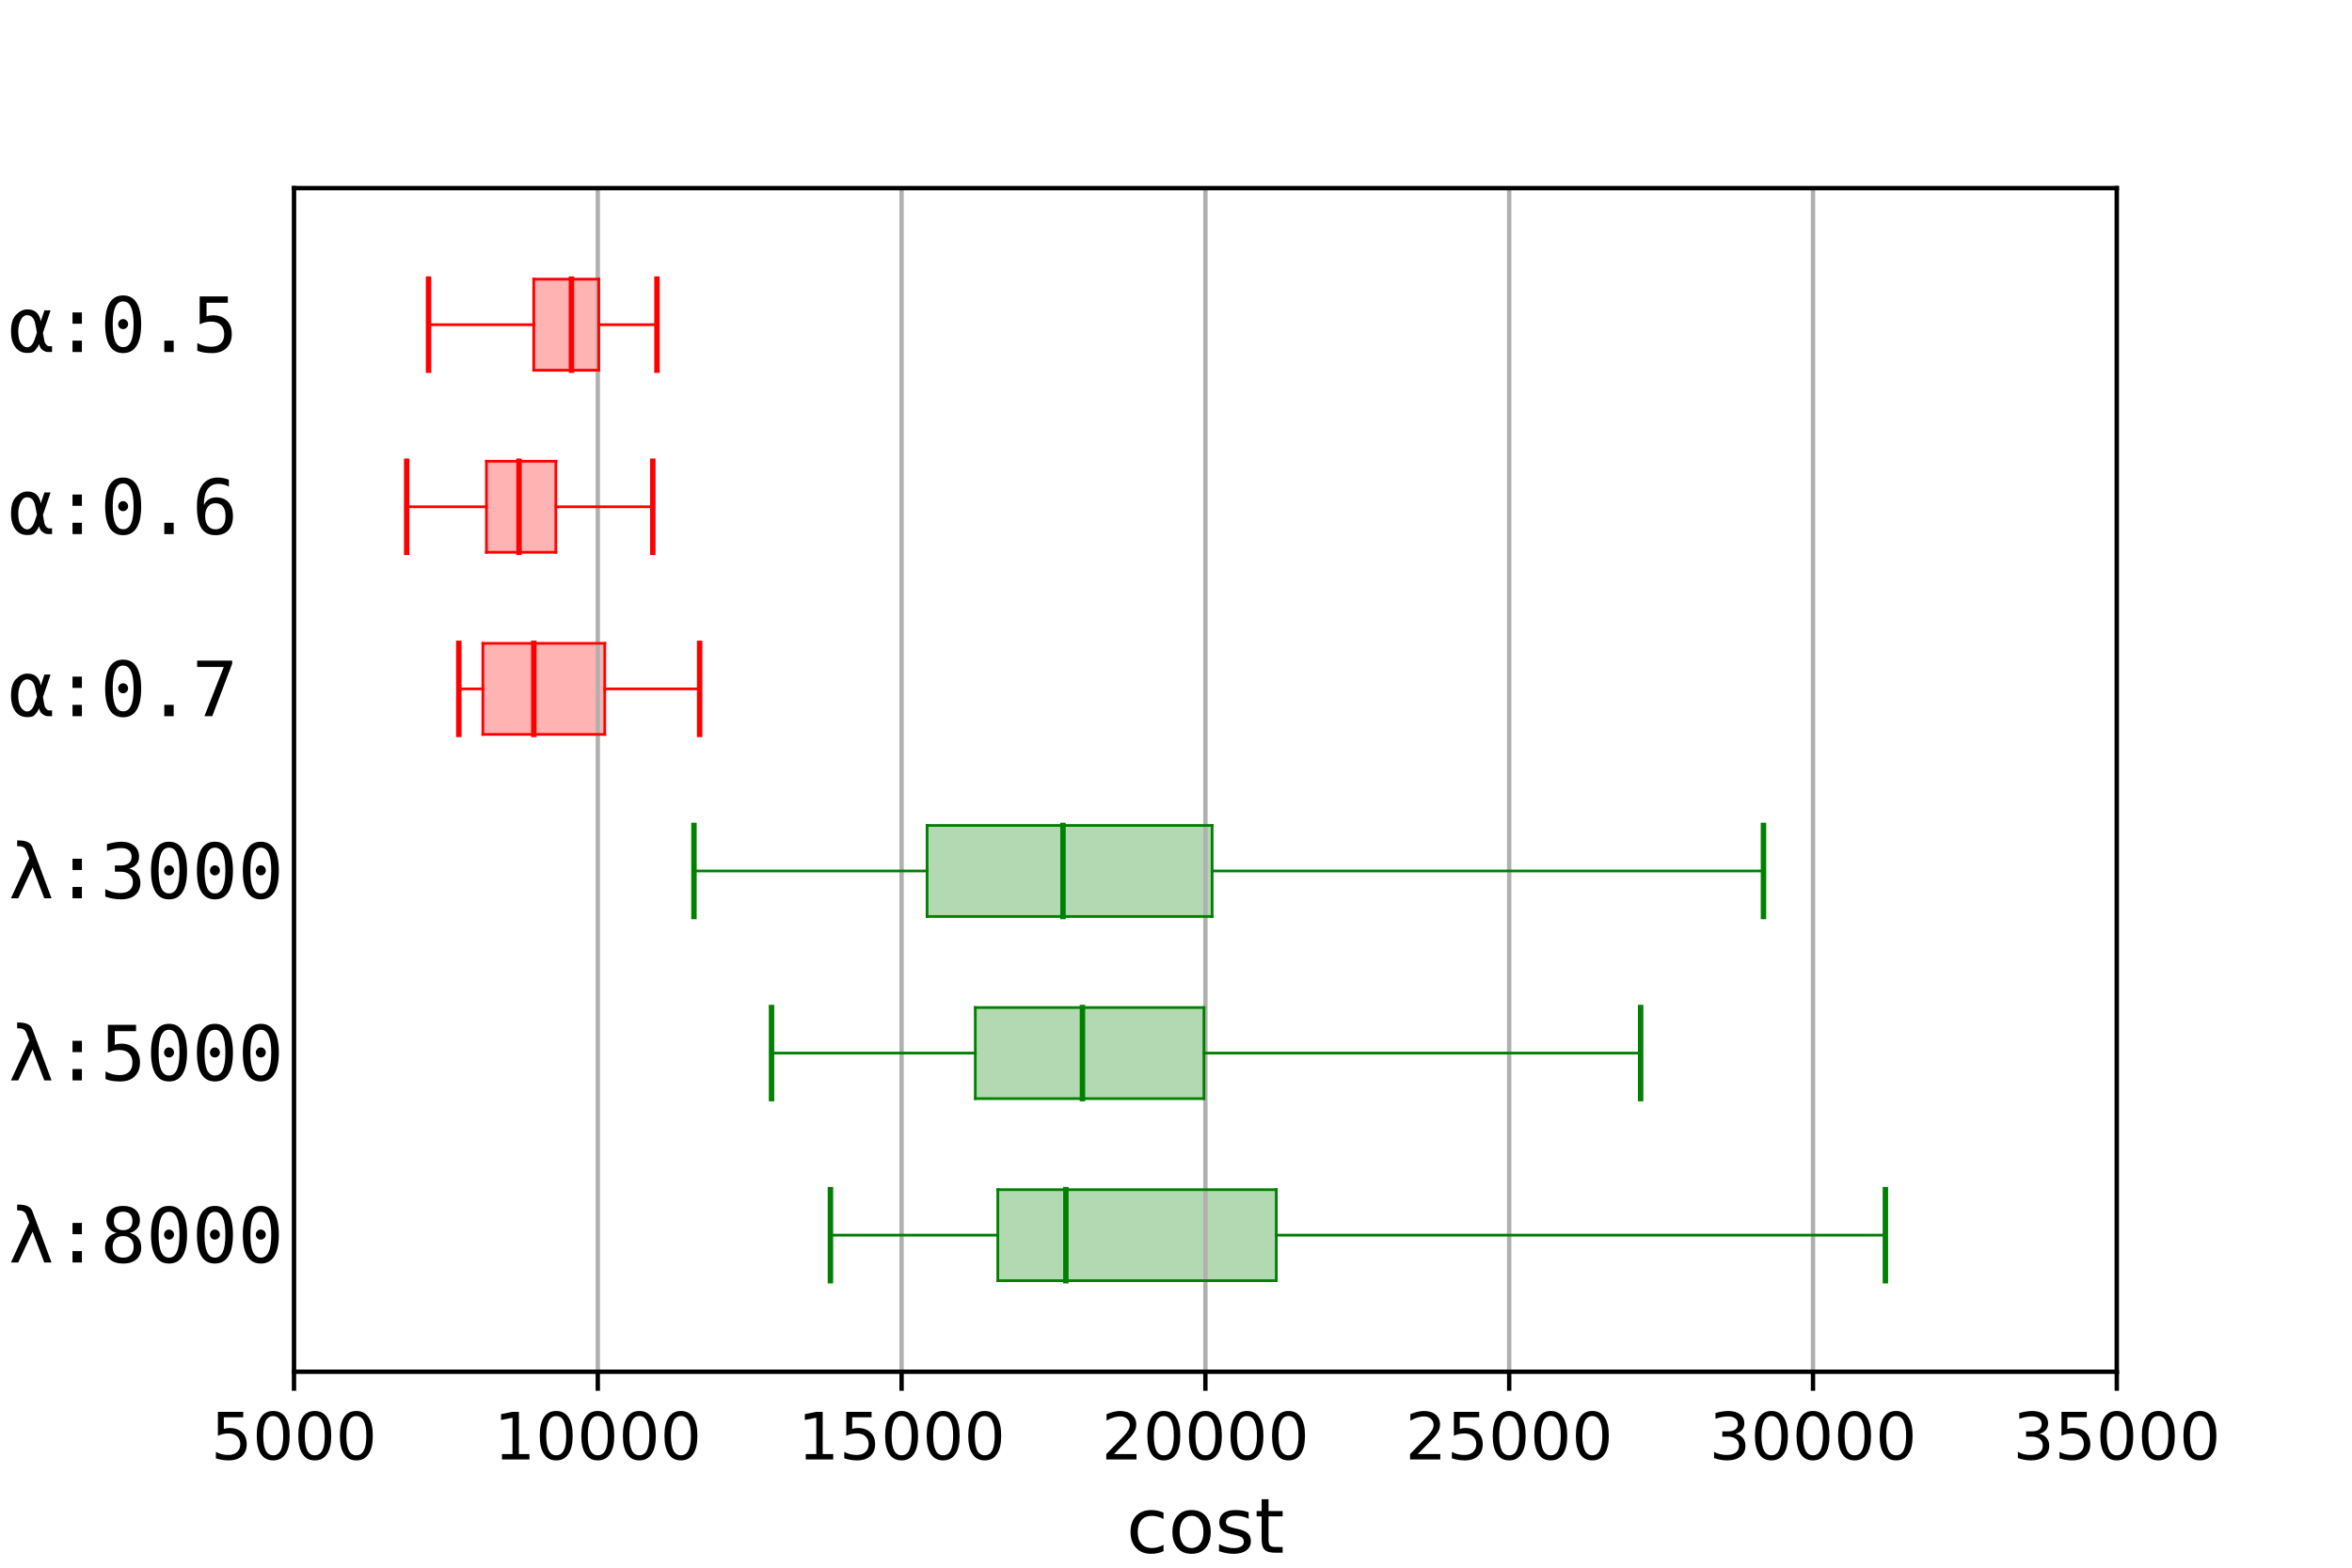 <?xml version="1.0" encoding="utf-8" standalone="no"?>
<!DOCTYPE svg PUBLIC "-//W3C//DTD SVG 1.1//EN"
  "http://www.w3.org/Graphics/SVG/1.1/DTD/svg11.dtd">
<!-- Created with matplotlib (https://matplotlib.org/) -->
<svg height="288pt" version="1.1" viewBox="0 0 432 288" width="432pt" xmlns="http://www.w3.org/2000/svg" xmlns:xlink="http://www.w3.org/1999/xlink">
 <defs>
  <style type="text/css">*{stroke-linecap:butt;stroke-linejoin:round;}</style>
 </defs>
 <g id="figure_1">
  <g id="patch_1">
   <path d="M 0 288 
L 432 288 
L 432 0 
L 0 0 
z
" style="fill:#ffffff;"/>
  </g>
  <g id="axes_1">
   <g id="patch_2">
    <path d="M 54 252 
L 388.8 252 
L 388.8 34.56 
L 54 34.56 
z
" style="fill:#ffffff;"/>
   </g>
   <g id="PolyCollection_1">
    <path clip-path="url(#p3a91c9cc21)" d="M 98.039 51.286 
L 98.039 68.012 
L 109.974 68.012 
L 109.974 51.286 
L 109.974 51.286 
L 98.039 51.286 
z
" style="fill:#ff0000;fill-opacity:0.3;"/>
   </g>
   <g id="PolyCollection_2">
    <path clip-path="url(#p3a91c9cc21)" d="M 89.349 84.738 
L 89.349 101.465 
L 102.101 101.465 
L 102.101 84.738 
L 102.101 84.738 
L 89.349 84.738 
z
" style="fill:#ff0000;fill-opacity:0.3;"/>
   </g>
   <g id="PolyCollection_3">
    <path clip-path="url(#p3a91c9cc21)" d="M 88.694 118.191 
L 88.694 134.917 
L 111.078 134.917 
L 111.078 118.191 
L 111.078 118.191 
L 88.694 118.191 
z
" style="fill:#ff0000;fill-opacity:0.3;"/>
   </g>
   <g id="PolyCollection_4">
    <path clip-path="url(#p3a91c9cc21)" d="M 170.282 151.643 
L 170.282 168.369 
L 222.633 168.369 
L 222.633 151.643 
L 222.633 151.643 
L 170.282 151.643 
z
" style="fill:#008000;fill-opacity:0.3;"/>
   </g>
   <g id="PolyCollection_5">
    <path clip-path="url(#p3a91c9cc21)" d="M 179.136 185.095 
L 179.136 201.822 
L 221.132 201.822 
L 221.132 185.095 
L 221.132 185.095 
L 179.136 185.095 
z
" style="fill:#008000;fill-opacity:0.3;"/>
   </g>
   <g id="PolyCollection_6">
    <path clip-path="url(#p3a91c9cc21)" d="M 183.271 218.548 
L 183.271 235.274 
L 234.421 235.274 
L 234.421 218.548 
L 234.421 218.548 
L 183.271 218.548 
z
" style="fill:#008000;fill-opacity:0.3;"/>
   </g>
   <g id="matplotlib.axis_1">
    <g id="xtick_1">
     <g id="line2d_1">
      <path clip-path="url(#p3a91c9cc21)" d="M 54 252 
L 54 34.56 
" style="fill:none;stroke:#b0b0b0;stroke-linecap:square;stroke-width:0.8;"/>
     </g>
     <g id="line2d_2">
      <defs>
       <path d="M 0 0 
L 0 3.5 
" id="mbeb3b3e2f3" style="stroke:#000000;stroke-width:0.8;"/>
      </defs>
      <g>
       <use style="stroke:#000000;stroke-width:0.8;" x="54" xlink:href="#mbeb3b3e2f3" y="252"/>
      </g>
     </g>
     <g id="text_1">
      <!-- 5000 -->
      <g transform="translate(38.73 268.118)scale(0.12 -0.12)">
       <defs>
        <path d="M 10.797 72.906 
L 49.516 72.906 
L 49.516 64.594 
L 19.828 64.594 
L 19.828 46.734 
Q 21.969 47.469 24.109 47.828 
Q 26.266 48.188 28.422 48.188 
Q 40.625 48.188 47.75 41.5 
Q 54.891 34.812 54.891 23.391 
Q 54.891 11.625 47.562 5.094 
Q 40.234 -1.422 26.906 -1.422 
Q 22.312 -1.422 17.547 -0.641 
Q 12.797 0.141 7.719 1.703 
L 7.719 11.625 
Q 12.109 9.234 16.797 8.062 
Q 21.484 6.891 26.703 6.891 
Q 35.156 6.891 40.078 11.328 
Q 45.016 15.766 45.016 23.391 
Q 45.016 31 40.078 35.438 
Q 35.156 39.891 26.703 39.891 
Q 22.75 39.891 18.812 39.016 
Q 14.891 38.141 10.797 36.281 
z
" id="DejaVuSans-53"/>
        <path d="M 31.781 66.406 
Q 24.172 66.406 20.328 58.906 
Q 16.5 51.422 16.5 36.375 
Q 16.5 21.391 20.328 13.891 
Q 24.172 6.391 31.781 6.391 
Q 39.453 6.391 43.281 13.891 
Q 47.125 21.391 47.125 36.375 
Q 47.125 51.422 43.281 58.906 
Q 39.453 66.406 31.781 66.406 
z
M 31.781 74.219 
Q 44.047 74.219 50.516 64.516 
Q 56.984 54.828 56.984 36.375 
Q 56.984 17.969 50.516 8.266 
Q 44.047 -1.422 31.781 -1.422 
Q 19.531 -1.422 13.062 8.266 
Q 6.594 17.969 6.594 36.375 
Q 6.594 54.828 13.062 64.516 
Q 19.531 74.219 31.781 74.219 
z
" id="DejaVuSans-48"/>
       </defs>
       <use xlink:href="#DejaVuSans-53"/>
       <use x="63.623" xlink:href="#DejaVuSans-48"/>
       <use x="127.246" xlink:href="#DejaVuSans-48"/>
       <use x="190.869" xlink:href="#DejaVuSans-48"/>
      </g>
     </g>
    </g>
    <g id="xtick_2">
     <g id="line2d_3">
      <path clip-path="url(#p3a91c9cc21)" d="M 109.8 252 
L 109.8 34.56 
" style="fill:none;stroke:#b0b0b0;stroke-linecap:square;stroke-width:0.8;"/>
     </g>
     <g id="line2d_4">
      <g>
       <use style="stroke:#000000;stroke-width:0.8;" x="109.8" xlink:href="#mbeb3b3e2f3" y="252"/>
      </g>
     </g>
     <g id="text_2">
      <!-- 10000 -->
      <g transform="translate(90.713 268.118)scale(0.12 -0.12)">
       <defs>
        <path d="M 12.406 8.297 
L 28.516 8.297 
L 28.516 63.922 
L 10.984 60.406 
L 10.984 69.391 
L 28.422 72.906 
L 38.281 72.906 
L 38.281 8.297 
L 54.391 8.297 
L 54.391 0 
L 12.406 0 
z
" id="DejaVuSans-49"/>
       </defs>
       <use xlink:href="#DejaVuSans-49"/>
       <use x="63.623" xlink:href="#DejaVuSans-48"/>
       <use x="127.246" xlink:href="#DejaVuSans-48"/>
       <use x="190.869" xlink:href="#DejaVuSans-48"/>
       <use x="254.492" xlink:href="#DejaVuSans-48"/>
      </g>
     </g>
    </g>
    <g id="xtick_3">
     <g id="line2d_5">
      <path clip-path="url(#p3a91c9cc21)" d="M 165.6 252 
L 165.6 34.56 
" style="fill:none;stroke:#b0b0b0;stroke-linecap:square;stroke-width:0.8;"/>
     </g>
     <g id="line2d_6">
      <g>
       <use style="stroke:#000000;stroke-width:0.8;" x="165.6" xlink:href="#mbeb3b3e2f3" y="252"/>
      </g>
     </g>
     <g id="text_3">
      <!-- 15000 -->
      <g transform="translate(146.512 268.118)scale(0.12 -0.12)">
       <use xlink:href="#DejaVuSans-49"/>
       <use x="63.623" xlink:href="#DejaVuSans-53"/>
       <use x="127.246" xlink:href="#DejaVuSans-48"/>
       <use x="190.869" xlink:href="#DejaVuSans-48"/>
       <use x="254.492" xlink:href="#DejaVuSans-48"/>
      </g>
     </g>
    </g>
    <g id="xtick_4">
     <g id="line2d_7">
      <path clip-path="url(#p3a91c9cc21)" d="M 221.4 252 
L 221.4 34.56 
" style="fill:none;stroke:#b0b0b0;stroke-linecap:square;stroke-width:0.8;"/>
     </g>
     <g id="line2d_8">
      <g>
       <use style="stroke:#000000;stroke-width:0.8;" x="221.4" xlink:href="#mbeb3b3e2f3" y="252"/>
      </g>
     </g>
     <g id="text_4">
      <!-- 20000 -->
      <g transform="translate(202.312 268.118)scale(0.12 -0.12)">
       <defs>
        <path d="M 19.188 8.297 
L 53.609 8.297 
L 53.609 0 
L 7.328 0 
L 7.328 8.297 
Q 12.938 14.109 22.625 23.891 
Q 32.328 33.688 34.812 36.531 
Q 39.547 41.844 41.422 45.531 
Q 43.312 49.219 43.312 52.781 
Q 43.312 58.594 39.234 62.25 
Q 35.156 65.922 28.609 65.922 
Q 23.969 65.922 18.812 64.312 
Q 13.672 62.703 7.812 59.422 
L 7.812 69.391 
Q 13.766 71.781 18.938 73 
Q 24.125 74.219 28.422 74.219 
Q 39.75 74.219 46.484 68.547 
Q 53.219 62.891 53.219 53.422 
Q 53.219 48.922 51.531 44.891 
Q 49.859 40.875 45.406 35.406 
Q 44.188 33.984 37.641 27.219 
Q 31.109 20.453 19.188 8.297 
z
" id="DejaVuSans-50"/>
       </defs>
       <use xlink:href="#DejaVuSans-50"/>
       <use x="63.623" xlink:href="#DejaVuSans-48"/>
       <use x="127.246" xlink:href="#DejaVuSans-48"/>
       <use x="190.869" xlink:href="#DejaVuSans-48"/>
       <use x="254.492" xlink:href="#DejaVuSans-48"/>
      </g>
     </g>
    </g>
    <g id="xtick_5">
     <g id="line2d_9">
      <path clip-path="url(#p3a91c9cc21)" d="M 277.2 252 
L 277.2 34.56 
" style="fill:none;stroke:#b0b0b0;stroke-linecap:square;stroke-width:0.8;"/>
     </g>
     <g id="line2d_10">
      <g>
       <use style="stroke:#000000;stroke-width:0.8;" x="277.2" xlink:href="#mbeb3b3e2f3" y="252"/>
      </g>
     </g>
     <g id="text_5">
      <!-- 25000 -->
      <g transform="translate(258.113 268.118)scale(0.12 -0.12)">
       <use xlink:href="#DejaVuSans-50"/>
       <use x="63.623" xlink:href="#DejaVuSans-53"/>
       <use x="127.246" xlink:href="#DejaVuSans-48"/>
       <use x="190.869" xlink:href="#DejaVuSans-48"/>
       <use x="254.492" xlink:href="#DejaVuSans-48"/>
      </g>
     </g>
    </g>
    <g id="xtick_6">
     <g id="line2d_11">
      <path clip-path="url(#p3a91c9cc21)" d="M 333 252 
L 333 34.56 
" style="fill:none;stroke:#b0b0b0;stroke-linecap:square;stroke-width:0.8;"/>
     </g>
     <g id="line2d_12">
      <g>
       <use style="stroke:#000000;stroke-width:0.8;" x="333" xlink:href="#mbeb3b3e2f3" y="252"/>
      </g>
     </g>
     <g id="text_6">
      <!-- 30000 -->
      <g transform="translate(313.913 268.118)scale(0.12 -0.12)">
       <defs>
        <path d="M 40.578 39.312 
Q 47.656 37.797 51.625 33 
Q 55.609 28.219 55.609 21.188 
Q 55.609 10.406 48.188 4.484 
Q 40.766 -1.422 27.094 -1.422 
Q 22.516 -1.422 17.656 -0.516 
Q 12.797 0.391 7.625 2.203 
L 7.625 11.719 
Q 11.719 9.328 16.594 8.109 
Q 21.484 6.891 26.812 6.891 
Q 36.078 6.891 40.938 10.547 
Q 45.797 14.203 45.797 21.188 
Q 45.797 27.641 41.281 31.266 
Q 36.766 34.906 28.719 34.906 
L 20.219 34.906 
L 20.219 43.016 
L 29.109 43.016 
Q 36.375 43.016 40.234 45.922 
Q 44.094 48.828 44.094 54.297 
Q 44.094 59.906 40.109 62.906 
Q 36.141 65.922 28.719 65.922 
Q 24.656 65.922 20.016 65.031 
Q 15.375 64.156 9.812 62.312 
L 9.812 71.094 
Q 15.438 72.656 20.344 73.438 
Q 25.25 74.219 29.594 74.219 
Q 40.828 74.219 47.359 69.109 
Q 53.906 64.016 53.906 55.328 
Q 53.906 49.266 50.438 45.094 
Q 46.969 40.922 40.578 39.312 
z
" id="DejaVuSans-51"/>
       </defs>
       <use xlink:href="#DejaVuSans-51"/>
       <use x="63.623" xlink:href="#DejaVuSans-48"/>
       <use x="127.246" xlink:href="#DejaVuSans-48"/>
       <use x="190.869" xlink:href="#DejaVuSans-48"/>
       <use x="254.492" xlink:href="#DejaVuSans-48"/>
      </g>
     </g>
    </g>
    <g id="xtick_7">
     <g id="line2d_13">
      <path clip-path="url(#p3a91c9cc21)" d="M 388.8 252 
L 388.8 34.56 
" style="fill:none;stroke:#b0b0b0;stroke-linecap:square;stroke-width:0.8;"/>
     </g>
     <g id="line2d_14">
      <g>
       <use style="stroke:#000000;stroke-width:0.8;" x="388.8" xlink:href="#mbeb3b3e2f3" y="252"/>
      </g>
     </g>
     <g id="text_7">
      <!-- 35000 -->
      <g transform="translate(369.712 268.118)scale(0.12 -0.12)">
       <use xlink:href="#DejaVuSans-51"/>
       <use x="63.623" xlink:href="#DejaVuSans-53"/>
       <use x="127.246" xlink:href="#DejaVuSans-48"/>
       <use x="190.869" xlink:href="#DejaVuSans-48"/>
       <use x="254.492" xlink:href="#DejaVuSans-48"/>
      </g>
     </g>
    </g>
    <g id="text_8">
     <!-- cost -->
     <g transform="translate(206.877 285.252)scale(0.14 -0.14)">
      <defs>
       <path d="M 48.781 52.594 
L 48.781 44.188 
Q 44.969 46.297 41.141 47.344 
Q 37.312 48.391 33.406 48.391 
Q 24.656 48.391 19.812 42.844 
Q 14.984 37.312 14.984 27.297 
Q 14.984 17.281 19.812 11.734 
Q 24.656 6.203 33.406 6.203 
Q 37.312 6.203 41.141 7.25 
Q 44.969 8.297 48.781 10.406 
L 48.781 2.094 
Q 45.016 0.344 40.984 -0.531 
Q 36.969 -1.422 32.422 -1.422 
Q 20.062 -1.422 12.781 6.344 
Q 5.516 14.109 5.516 27.297 
Q 5.516 40.672 12.859 48.328 
Q 20.219 56 33.016 56 
Q 37.156 56 41.109 55.141 
Q 45.062 54.297 48.781 52.594 
z
" id="DejaVuSans-99"/>
       <path d="M 30.609 48.391 
Q 23.391 48.391 19.188 42.75 
Q 14.984 37.109 14.984 27.297 
Q 14.984 17.484 19.156 11.844 
Q 23.344 6.203 30.609 6.203 
Q 37.797 6.203 41.984 11.859 
Q 46.188 17.531 46.188 27.297 
Q 46.188 37.016 41.984 42.703 
Q 37.797 48.391 30.609 48.391 
z
M 30.609 56 
Q 42.328 56 49.016 48.375 
Q 55.719 40.766 55.719 27.297 
Q 55.719 13.875 49.016 6.219 
Q 42.328 -1.422 30.609 -1.422 
Q 18.844 -1.422 12.172 6.219 
Q 5.516 13.875 5.516 27.297 
Q 5.516 40.766 12.172 48.375 
Q 18.844 56 30.609 56 
z
" id="DejaVuSans-111"/>
       <path d="M 44.281 53.078 
L 44.281 44.578 
Q 40.484 46.531 36.375 47.5 
Q 32.281 48.484 27.875 48.484 
Q 21.188 48.484 17.844 46.438 
Q 14.5 44.391 14.5 40.281 
Q 14.5 37.156 16.891 35.375 
Q 19.281 33.594 26.516 31.984 
L 29.594 31.297 
Q 39.156 29.25 43.188 25.516 
Q 47.219 21.781 47.219 15.094 
Q 47.219 7.469 41.188 3.016 
Q 35.156 -1.422 24.609 -1.422 
Q 20.219 -1.422 15.453 -0.562 
Q 10.688 0.297 5.422 2 
L 5.422 11.281 
Q 10.406 8.688 15.234 7.391 
Q 20.062 6.109 24.812 6.109 
Q 31.156 6.109 34.562 8.281 
Q 37.984 10.453 37.984 14.406 
Q 37.984 18.062 35.516 20.016 
Q 33.062 21.969 24.703 23.781 
L 21.578 24.516 
Q 13.234 26.266 9.516 29.906 
Q 5.812 33.547 5.812 39.891 
Q 5.812 47.609 11.281 51.797 
Q 16.75 56 26.812 56 
Q 31.781 56 36.172 55.266 
Q 40.578 54.547 44.281 53.078 
z
" id="DejaVuSans-115"/>
       <path d="M 18.312 70.219 
L 18.312 54.688 
L 36.812 54.688 
L 36.812 47.703 
L 18.312 47.703 
L 18.312 18.016 
Q 18.312 11.328 20.141 9.422 
Q 21.969 7.516 27.594 7.516 
L 36.812 7.516 
L 36.812 0 
L 27.594 0 
Q 17.188 0 13.234 3.875 
Q 9.281 7.766 9.281 18.016 
L 9.281 47.703 
L 2.688 47.703 
L 2.688 54.688 
L 9.281 54.688 
L 9.281 70.219 
z
" id="DejaVuSans-116"/>
      </defs>
      <use xlink:href="#DejaVuSans-99"/>
      <use x="54.98" xlink:href="#DejaVuSans-111"/>
      <use x="116.162" xlink:href="#DejaVuSans-115"/>
      <use x="168.262" xlink:href="#DejaVuSans-116"/>
     </g>
    </g>
   </g>
   <g id="line2d_15">
    <path clip-path="url(#p3a91c9cc21)" d="M 98.039 68.012 
L 98.039 51.286 
" style="fill:none;stroke:#ff0000;stroke-linecap:square;stroke-width:0.5;"/>
   </g>
   <g id="line2d_16">
    <path clip-path="url(#p3a91c9cc21)" d="M 104.961 68.012 
L 104.961 51.286 
" style="fill:none;stroke:#ff0000;stroke-linecap:square;"/>
   </g>
   <g id="line2d_17">
    <path clip-path="url(#p3a91c9cc21)" d="M 109.974 68.012 
L 109.974 51.286 
" style="fill:none;stroke:#ff0000;stroke-linecap:square;stroke-width:0.5;"/>
   </g>
   <g id="line2d_18">
    <path clip-path="url(#p3a91c9cc21)" d="M 78.712 68.012 
L 78.712 51.286 
" style="fill:none;stroke:#ff0000;stroke-linecap:square;"/>
   </g>
   <g id="line2d_19">
    <path clip-path="url(#p3a91c9cc21)" d="M 120.664 68.012 
L 120.664 51.286 
" style="fill:none;stroke:#ff0000;stroke-linecap:square;"/>
   </g>
   <g id="line2d_20">
    <path clip-path="url(#p3a91c9cc21)" d="M 98.039 68.012 
L 109.974 68.012 
" style="fill:none;stroke:#ff0000;stroke-linecap:square;stroke-width:0.5;"/>
   </g>
   <g id="line2d_21">
    <path clip-path="url(#p3a91c9cc21)" d="M 98.039 51.286 
L 109.974 51.286 
" style="fill:none;stroke:#ff0000;stroke-linecap:square;stroke-width:0.5;"/>
   </g>
   <g id="line2d_22">
    <path clip-path="url(#p3a91c9cc21)" d="M 78.712 59.649 
L 98.039 59.649 
" style="fill:none;stroke:#ff0000;stroke-linecap:square;stroke-width:0.5;"/>
   </g>
   <g id="line2d_23">
    <path clip-path="url(#p3a91c9cc21)" d="M 109.974 59.649 
L 120.664 59.649 
" style="fill:none;stroke:#ff0000;stroke-linecap:square;stroke-width:0.5;"/>
   </g>
   <g id="line2d_24">
    <path clip-path="url(#p3a91c9cc21)" d="M 89.349 101.465 
L 89.349 84.738 
" style="fill:none;stroke:#ff0000;stroke-linecap:square;stroke-width:0.5;"/>
   </g>
   <g id="line2d_25">
    <path clip-path="url(#p3a91c9cc21)" d="M 95.328 101.465 
L 95.328 84.738 
" style="fill:none;stroke:#ff0000;stroke-linecap:square;"/>
   </g>
   <g id="line2d_26">
    <path clip-path="url(#p3a91c9cc21)" d="M 102.101 101.465 
L 102.101 84.738 
" style="fill:none;stroke:#ff0000;stroke-linecap:square;stroke-width:0.5;"/>
   </g>
   <g id="line2d_27">
    <path clip-path="url(#p3a91c9cc21)" d="M 74.698 101.465 
L 74.698 84.738 
" style="fill:none;stroke:#ff0000;stroke-linecap:square;"/>
   </g>
   <g id="line2d_28">
    <path clip-path="url(#p3a91c9cc21)" d="M 119.901 101.465 
L 119.901 84.738 
" style="fill:none;stroke:#ff0000;stroke-linecap:square;"/>
   </g>
   <g id="line2d_29">
    <path clip-path="url(#p3a91c9cc21)" d="M 89.349 101.465 
L 102.101 101.465 
" style="fill:none;stroke:#ff0000;stroke-linecap:square;stroke-width:0.5;"/>
   </g>
   <g id="line2d_30">
    <path clip-path="url(#p3a91c9cc21)" d="M 89.349 84.738 
L 102.101 84.738 
" style="fill:none;stroke:#ff0000;stroke-linecap:square;stroke-width:0.5;"/>
   </g>
   <g id="line2d_31">
    <path clip-path="url(#p3a91c9cc21)" d="M 74.698 93.102 
L 89.349 93.102 
" style="fill:none;stroke:#ff0000;stroke-linecap:square;stroke-width:0.5;"/>
   </g>
   <g id="line2d_32">
    <path clip-path="url(#p3a91c9cc21)" d="M 102.101 93.102 
L 119.901 93.102 
" style="fill:none;stroke:#ff0000;stroke-linecap:square;stroke-width:0.5;"/>
   </g>
   <g id="line2d_33">
    <path clip-path="url(#p3a91c9cc21)" d="M 88.694 134.917 
L 88.694 118.191 
" style="fill:none;stroke:#ff0000;stroke-linecap:square;stroke-width:0.5;"/>
   </g>
   <g id="line2d_34">
    <path clip-path="url(#p3a91c9cc21)" d="M 98.047 134.917 
L 98.047 118.191 
" style="fill:none;stroke:#ff0000;stroke-linecap:square;"/>
   </g>
   <g id="line2d_35">
    <path clip-path="url(#p3a91c9cc21)" d="M 111.078 134.917 
L 111.078 118.191 
" style="fill:none;stroke:#ff0000;stroke-linecap:square;stroke-width:0.5;"/>
   </g>
   <g id="line2d_36">
    <path clip-path="url(#p3a91c9cc21)" d="M 84.275 134.917 
L 84.275 118.191 
" style="fill:none;stroke:#ff0000;stroke-linecap:square;"/>
   </g>
   <g id="line2d_37">
    <path clip-path="url(#p3a91c9cc21)" d="M 128.509 134.917 
L 128.509 118.191 
" style="fill:none;stroke:#ff0000;stroke-linecap:square;"/>
   </g>
   <g id="line2d_38">
    <path clip-path="url(#p3a91c9cc21)" d="M 88.694 134.917 
L 111.078 134.917 
" style="fill:none;stroke:#ff0000;stroke-linecap:square;stroke-width:0.5;"/>
   </g>
   <g id="line2d_39">
    <path clip-path="url(#p3a91c9cc21)" d="M 88.694 118.191 
L 111.078 118.191 
" style="fill:none;stroke:#ff0000;stroke-linecap:square;stroke-width:0.5;"/>
   </g>
   <g id="line2d_40">
    <path clip-path="url(#p3a91c9cc21)" d="M 84.275 126.554 
L 88.694 126.554 
" style="fill:none;stroke:#ff0000;stroke-linecap:square;stroke-width:0.5;"/>
   </g>
   <g id="line2d_41">
    <path clip-path="url(#p3a91c9cc21)" d="M 111.078 126.554 
L 128.509 126.554 
" style="fill:none;stroke:#ff0000;stroke-linecap:square;stroke-width:0.5;"/>
   </g>
   <g id="line2d_42">
    <path clip-path="url(#p3a91c9cc21)" d="M 170.282 168.369 
L 170.282 151.643 
" style="fill:none;stroke:#008000;stroke-linecap:square;stroke-width:0.5;"/>
   </g>
   <g id="line2d_43">
    <path clip-path="url(#p3a91c9cc21)" d="M 195.244 168.369 
L 195.244 151.643 
" style="fill:none;stroke:#008000;stroke-linecap:square;"/>
   </g>
   <g id="line2d_44">
    <path clip-path="url(#p3a91c9cc21)" d="M 222.633 168.369 
L 222.633 151.643 
" style="fill:none;stroke:#008000;stroke-linecap:square;stroke-width:0.5;"/>
   </g>
   <g id="line2d_45">
    <path clip-path="url(#p3a91c9cc21)" d="M 127.463 168.369 
L 127.463 151.643 
" style="fill:none;stroke:#008000;stroke-linecap:square;"/>
   </g>
   <g id="line2d_46">
    <path clip-path="url(#p3a91c9cc21)" d="M 323.904 168.369 
L 323.904 151.643 
" style="fill:none;stroke:#008000;stroke-linecap:square;"/>
   </g>
   <g id="line2d_47">
    <path clip-path="url(#p3a91c9cc21)" d="M 170.282 168.369 
L 222.633 168.369 
" style="fill:none;stroke:#008000;stroke-linecap:square;stroke-width:0.5;"/>
   </g>
   <g id="line2d_48">
    <path clip-path="url(#p3a91c9cc21)" d="M 170.282 151.643 
L 222.633 151.643 
" style="fill:none;stroke:#008000;stroke-linecap:square;stroke-width:0.5;"/>
   </g>
   <g id="line2d_49">
    <path clip-path="url(#p3a91c9cc21)" d="M 127.463 160.006 
L 170.282 160.006 
" style="fill:none;stroke:#008000;stroke-linecap:square;stroke-width:0.5;"/>
   </g>
   <g id="line2d_50">
    <path clip-path="url(#p3a91c9cc21)" d="M 222.633 160.006 
L 323.904 160.006 
" style="fill:none;stroke:#008000;stroke-linecap:square;stroke-width:0.5;"/>
   </g>
   <g id="line2d_51">
    <path clip-path="url(#p3a91c9cc21)" d="M 179.136 201.822 
L 179.136 185.095 
" style="fill:none;stroke:#008000;stroke-linecap:square;stroke-width:0.5;"/>
   </g>
   <g id="line2d_52">
    <path clip-path="url(#p3a91c9cc21)" d="M 198.817 201.822 
L 198.817 185.095 
" style="fill:none;stroke:#008000;stroke-linecap:square;"/>
   </g>
   <g id="line2d_53">
    <path clip-path="url(#p3a91c9cc21)" d="M 221.132 201.822 
L 221.132 185.095 
" style="fill:none;stroke:#008000;stroke-linecap:square;stroke-width:0.5;"/>
   </g>
   <g id="line2d_54">
    <path clip-path="url(#p3a91c9cc21)" d="M 141.708 201.822 
L 141.708 185.095 
" style="fill:none;stroke:#008000;stroke-linecap:square;"/>
   </g>
   <g id="line2d_55">
    <path clip-path="url(#p3a91c9cc21)" d="M 301.34 201.822 
L 301.34 185.095 
" style="fill:none;stroke:#008000;stroke-linecap:square;"/>
   </g>
   <g id="line2d_56">
    <path clip-path="url(#p3a91c9cc21)" d="M 179.136 201.822 
L 221.132 201.822 
" style="fill:none;stroke:#008000;stroke-linecap:square;stroke-width:0.5;"/>
   </g>
   <g id="line2d_57">
    <path clip-path="url(#p3a91c9cc21)" d="M 179.136 185.095 
L 221.132 185.095 
" style="fill:none;stroke:#008000;stroke-linecap:square;stroke-width:0.5;"/>
   </g>
   <g id="line2d_58">
    <path clip-path="url(#p3a91c9cc21)" d="M 141.708 193.458 
L 179.136 193.458 
" style="fill:none;stroke:#008000;stroke-linecap:square;stroke-width:0.5;"/>
   </g>
   <g id="line2d_59">
    <path clip-path="url(#p3a91c9cc21)" d="M 221.132 193.458 
L 301.34 193.458 
" style="fill:none;stroke:#008000;stroke-linecap:square;stroke-width:0.5;"/>
   </g>
   <g id="line2d_60">
    <path clip-path="url(#p3a91c9cc21)" d="M 183.271 235.274 
L 183.271 218.548 
" style="fill:none;stroke:#008000;stroke-linecap:square;stroke-width:0.5;"/>
   </g>
   <g id="line2d_61">
    <path clip-path="url(#p3a91c9cc21)" d="M 195.771 235.274 
L 195.771 218.548 
" style="fill:none;stroke:#008000;stroke-linecap:square;"/>
   </g>
   <g id="line2d_62">
    <path clip-path="url(#p3a91c9cc21)" d="M 234.421 235.274 
L 234.421 218.548 
" style="fill:none;stroke:#008000;stroke-linecap:square;stroke-width:0.5;"/>
   </g>
   <g id="line2d_63">
    <path clip-path="url(#p3a91c9cc21)" d="M 152.527 235.274 
L 152.527 218.548 
" style="fill:none;stroke:#008000;stroke-linecap:square;"/>
   </g>
   <g id="line2d_64">
    <path clip-path="url(#p3a91c9cc21)" d="M 346.297 235.274 
L 346.297 218.548 
" style="fill:none;stroke:#008000;stroke-linecap:square;"/>
   </g>
   <g id="line2d_65">
    <path clip-path="url(#p3a91c9cc21)" d="M 183.271 235.274 
L 234.421 235.274 
" style="fill:none;stroke:#008000;stroke-linecap:square;stroke-width:0.5;"/>
   </g>
   <g id="line2d_66">
    <path clip-path="url(#p3a91c9cc21)" d="M 183.271 218.548 
L 234.421 218.548 
" style="fill:none;stroke:#008000;stroke-linecap:square;stroke-width:0.5;"/>
   </g>
   <g id="line2d_67">
    <path clip-path="url(#p3a91c9cc21)" d="M 152.527 226.911 
L 183.271 226.911 
" style="fill:none;stroke:#008000;stroke-linecap:square;stroke-width:0.5;"/>
   </g>
   <g id="line2d_68">
    <path clip-path="url(#p3a91c9cc21)" d="M 234.421 226.911 
L 346.297 226.911 
" style="fill:none;stroke:#008000;stroke-linecap:square;stroke-width:0.5;"/>
   </g>
   <g id="patch_3">
    <path d="M 54 252 
L 54 34.56 
" style="fill:none;stroke:#000000;stroke-linecap:square;stroke-linejoin:miter;stroke-width:0.8;"/>
   </g>
   <g id="patch_4">
    <path d="M 388.8 252 
L 388.8 34.56 
" style="fill:none;stroke:#000000;stroke-linecap:square;stroke-linejoin:miter;stroke-width:0.8;"/>
   </g>
   <g id="patch_5">
    <path d="M 54 252 
L 388.8 252 
" style="fill:none;stroke:#000000;stroke-linecap:square;stroke-linejoin:miter;stroke-width:0.8;"/>
   </g>
   <g id="patch_6">
    <path d="M 54 34.56 
L 388.8 34.56 
" style="fill:none;stroke:#000000;stroke-linecap:square;stroke-linejoin:miter;stroke-width:0.8;"/>
   </g>
   <g id="text_9">
    <!-- α:0.5 -->
    <g transform="translate(1.548 64.667)scale(0.14 -0.14)">
     <defs>
      <path d="M 37.406 25.438 
L 35.25 36.719 
Q 33.062 48.25 24.422 48.297 
Q 19.625 48.344 16.656 42.922 
Q 12.891 36.234 12.891 27.297 
Q 12.891 16.547 16.5 11.422 
Q 20.266 6.203 24.422 6.203 
Q 30.906 6.203 34.422 16.609 
z
M 24.422 55.906 
Q 39.547 56.156 42.438 40.375 
L 47.266 54.688 
L 55.281 54.688 
L 45.266 25.047 
L 47.219 14.359 
Q 47.656 11.969 49.359 9.969 
Q 51.375 7.625 52.938 7.625 
L 57.234 7.625 
L 57.234 0 
L 51.859 0 
Q 47.266 0 43.172 4.109 
Q 41.156 6.156 40.328 10.453 
Q 38.094 5.125 33.594 0.781 
Q 31.391 -1.266 24.422 -1.219 
Q 14.75 -1.125 9.188 6.203 
Q 3.422 13.812 3.422 27.297 
Q 3.422 41.797 9.578 48.391 
Q 16.547 55.766 24.422 55.906 
z
" id="DejaVuSansMono-945"/>
      <path d="M 23.875 51.906 
L 36.188 51.906 
L 36.188 37.109 
L 23.875 37.109 
z
M 23.875 14.891 
L 36.188 14.891 
L 36.188 0 
L 23.875 0 
z
" id="DejaVuSansMono-58"/>
      <path d="M 23.578 36.625 
Q 23.578 39.312 25.453 41.266 
Q 27.344 43.219 29.984 43.219 
Q 32.719 43.219 34.672 41.266 
Q 36.625 39.312 36.625 36.625 
Q 36.625 33.891 34.688 31.984 
Q 32.766 30.078 29.984 30.078 
Q 27.25 30.078 25.406 31.938 
Q 23.578 33.797 23.578 36.625 
z
M 30.078 66.406 
Q 23.188 66.406 19.797 58.984 
Q 16.406 51.562 16.406 36.375 
Q 16.406 21.234 19.797 13.812 
Q 23.188 6.391 30.078 6.391 
Q 37.016 6.391 40.406 13.812 
Q 43.797 21.234 43.797 36.375 
Q 43.797 51.562 40.406 58.984 
Q 37.016 66.406 30.078 66.406 
z
M 30.078 74.219 
Q 41.75 74.219 47.734 64.641 
Q 53.719 55.078 53.719 36.375 
Q 53.719 17.719 47.734 8.141 
Q 41.75 -1.422 30.078 -1.422 
Q 18.406 -1.422 12.453 8.141 
Q 6.5 17.719 6.5 36.375 
Q 6.5 55.078 12.453 64.641 
Q 18.406 74.219 30.078 74.219 
z
" id="DejaVuSansMono-48"/>
      <path d="M 23.875 14.891 
L 36.188 14.891 
L 36.188 0 
L 23.875 0 
z
" id="DejaVuSansMono-46"/>
      <path d="M 10.109 72.906 
L 47.016 72.906 
L 47.016 64.594 
L 19.094 64.594 
L 19.094 46.688 
Q 21.188 47.469 23.312 47.828 
Q 25.438 48.188 27.594 48.188 
Q 38.922 48.188 45.562 41.5 
Q 52.203 34.812 52.203 23.391 
Q 52.203 11.859 45.234 5.219 
Q 38.281 -1.422 26.219 -1.422 
Q 20.406 -1.422 15.594 -0.641 
Q 10.797 0.141 6.984 1.703 
L 6.984 11.719 
Q 11.469 9.281 16.016 8.078 
Q 20.562 6.891 25.297 6.891 
Q 33.453 6.891 37.859 11.188 
Q 42.281 15.484 42.281 23.391 
Q 42.281 31.203 37.719 35.547 
Q 33.156 39.891 25 39.891 
Q 21.047 39.891 17.281 38.984 
Q 13.531 38.094 10.109 36.281 
z
" id="DejaVuSansMono-53"/>
     </defs>
     <use xlink:href="#DejaVuSansMono-945"/>
     <use x="60.205" xlink:href="#DejaVuSansMono-58"/>
     <use x="120.41" xlink:href="#DejaVuSansMono-48"/>
     <use x="180.615" xlink:href="#DejaVuSansMono-46"/>
     <use x="240.82" xlink:href="#DejaVuSansMono-53"/>
    </g>
   </g>
   <g id="text_10">
    <!-- α:0.6 -->
    <g transform="translate(1.548 98.119)scale(0.14 -0.14)">
     <defs>
      <path d="M 48.391 71.297 
L 48.391 62.203 
Q 45.312 64.016 41.844 64.969 
Q 38.375 65.922 34.625 65.922 
Q 25.25 65.922 20.406 58.859 
Q 15.578 51.812 15.578 38.094 
Q 17.922 42.969 22.062 45.578 
Q 26.219 48.188 31.594 48.188 
Q 42.141 48.188 47.922 41.719 
Q 53.719 35.25 53.719 23.391 
Q 53.719 11.578 47.75 5.078 
Q 41.797 -1.422 31 -1.422 
Q 18.312 -1.422 12.406 7.688 
Q 6.5 16.797 6.5 36.375 
Q 6.5 54.828 13.594 64.516 
Q 20.703 74.219 34.188 74.219 
Q 37.797 74.219 41.406 73.453 
Q 45.016 72.703 48.391 71.297 
z
M 30.812 40.484 
Q 24.516 40.484 20.891 35.938 
Q 17.281 31.391 17.281 23.391 
Q 17.281 15.375 20.891 10.828 
Q 24.516 6.297 30.812 6.297 
Q 37.359 6.297 40.672 10.609 
Q 44 14.938 44 23.391 
Q 44 31.891 40.672 36.188 
Q 37.359 40.484 30.812 40.484 
z
" id="DejaVuSansMono-54"/>
     </defs>
     <use xlink:href="#DejaVuSansMono-945"/>
     <use x="60.205" xlink:href="#DejaVuSansMono-58"/>
     <use x="120.41" xlink:href="#DejaVuSansMono-48"/>
     <use x="180.615" xlink:href="#DejaVuSansMono-46"/>
     <use x="240.82" xlink:href="#DejaVuSansMono-54"/>
    </g>
   </g>
   <g id="text_11">
    <!-- α:0.7 -->
    <g transform="translate(1.548 131.572)scale(0.14 -0.14)">
     <defs>
      <path d="M 6.781 72.906 
L 52.688 72.906 
L 52.688 68.703 
L 26.609 0 
L 16.312 0 
L 41.703 64.594 
L 6.781 64.594 
z
" id="DejaVuSansMono-55"/>
     </defs>
     <use xlink:href="#DejaVuSansMono-945"/>
     <use x="60.205" xlink:href="#DejaVuSansMono-58"/>
     <use x="120.41" xlink:href="#DejaVuSansMono-48"/>
     <use x="180.615" xlink:href="#DejaVuSansMono-46"/>
     <use x="240.82" xlink:href="#DejaVuSansMono-55"/>
    </g>
   </g>
   <g id="text_12">
    <!-- λ:3000 -->
    <g transform="translate(1.548 165.024)scale(0.14 -0.14)">
     <defs>
      <path d="M 31.344 67.438 
L 56.547 0 
L 47.016 0 
L 31.688 40.438 
L 12.844 0 
L 3.328 0 
L 27.297 52.438 
L 23.688 62.109 
Q 21.391 68.312 13.875 68.266 
L 11.469 68.266 
L 11.469 75.984 
L 14.891 75.875 
Q 28.266 75.531 31.344 67.438 
z
" id="DejaVuSansMono-955"/>
      <path d="M 37.891 39.016 
Q 45.062 37.109 48.875 32.25 
Q 52.688 27.391 52.688 20.125 
Q 52.688 10.062 45.922 4.312 
Q 39.156 -1.422 27.203 -1.422 
Q 22.172 -1.422 16.938 -0.484 
Q 11.719 0.438 6.688 2.203 
L 6.688 12.016 
Q 11.672 9.422 16.5 8.156 
Q 21.344 6.891 26.125 6.891 
Q 34.234 6.891 38.578 10.547 
Q 42.922 14.203 42.922 21.094 
Q 42.922 27.438 38.578 31.172 
Q 34.234 34.906 26.812 34.906 
L 19.281 34.906 
L 19.281 43.016 
L 26.812 43.016 
Q 33.594 43.016 37.406 45.984 
Q 41.219 48.969 41.219 54.297 
Q 41.219 59.906 37.672 62.906 
Q 34.125 65.922 27.594 65.922 
Q 23.25 65.922 18.609 64.938 
Q 13.969 63.969 8.891 62.016 
L 8.891 71.094 
Q 14.797 72.656 19.406 73.438 
Q 24.031 74.219 27.594 74.219 
Q 38.234 74.219 44.609 68.875 
Q 50.984 63.531 50.984 54.688 
Q 50.984 48.688 47.625 44.672 
Q 44.281 40.672 37.891 39.016 
z
" id="DejaVuSansMono-51"/>
     </defs>
     <use xlink:href="#DejaVuSansMono-955"/>
     <use x="60.205" xlink:href="#DejaVuSansMono-58"/>
     <use x="120.41" xlink:href="#DejaVuSansMono-51"/>
     <use x="180.615" xlink:href="#DejaVuSansMono-48"/>
     <use x="240.82" xlink:href="#DejaVuSansMono-48"/>
     <use x="301.025" xlink:href="#DejaVuSansMono-48"/>
    </g>
   </g>
   <g id="text_13">
    <!-- λ:5000 -->
    <g transform="translate(1.548 198.476)scale(0.14 -0.14)">
     <use xlink:href="#DejaVuSansMono-955"/>
     <use x="60.205" xlink:href="#DejaVuSansMono-58"/>
     <use x="120.41" xlink:href="#DejaVuSansMono-53"/>
     <use x="180.615" xlink:href="#DejaVuSansMono-48"/>
     <use x="240.82" xlink:href="#DejaVuSansMono-48"/>
     <use x="301.025" xlink:href="#DejaVuSansMono-48"/>
    </g>
   </g>
   <g id="text_14">
    <!-- λ:8000 -->
    <g transform="translate(1.548 231.929)scale(0.14 -0.14)">
     <defs>
      <path d="M 30.078 34.625 
Q 23.484 34.625 19.891 30.938 
Q 16.312 27.25 16.312 20.516 
Q 16.312 13.766 19.938 10.031 
Q 23.578 6.297 30.078 6.297 
Q 36.719 6.297 40.297 9.984 
Q 43.891 13.672 43.891 20.516 
Q 43.891 27.203 40.25 30.906 
Q 36.625 34.625 30.078 34.625 
z
M 21.484 38.719 
Q 15.188 40.328 11.641 44.719 
Q 8.109 49.125 8.109 55.328 
Q 8.109 64.016 14.016 69.109 
Q 19.922 74.219 30.078 74.219 
Q 40.281 74.219 46.188 69.109 
Q 52.094 64.016 52.094 55.328 
Q 52.094 49.125 48.547 44.719 
Q 45.016 40.328 38.719 38.719 
Q 46.047 37.109 49.922 32.219 
Q 53.812 27.344 53.812 19.578 
Q 53.812 9.719 47.516 4.141 
Q 41.219 -1.422 30.078 -1.422 
Q 18.953 -1.422 12.672 4.125 
Q 6.391 9.672 6.391 19.484 
Q 6.391 27.297 10.266 32.203 
Q 14.156 37.109 21.484 38.719 
z
M 17.922 54.391 
Q 17.922 48.531 21.047 45.453 
Q 24.172 42.391 30.078 42.391 
Q 36.031 42.391 39.156 45.453 
Q 42.281 48.531 42.281 54.391 
Q 42.281 60.359 39.172 63.484 
Q 36.078 66.609 30.078 66.609 
Q 24.172 66.609 21.047 63.453 
Q 17.922 60.297 17.922 54.391 
z
" id="DejaVuSansMono-56"/>
     </defs>
     <use xlink:href="#DejaVuSansMono-955"/>
     <use x="60.205" xlink:href="#DejaVuSansMono-58"/>
     <use x="120.41" xlink:href="#DejaVuSansMono-56"/>
     <use x="180.615" xlink:href="#DejaVuSansMono-48"/>
     <use x="240.82" xlink:href="#DejaVuSansMono-48"/>
     <use x="301.025" xlink:href="#DejaVuSansMono-48"/>
    </g>
   </g>
  </g>
 </g>
 <defs>
  <clipPath id="p3a91c9cc21">
   <rect height="217.44" width="334.8" x="54" y="34.56"/>
  </clipPath>
 </defs>
</svg>
